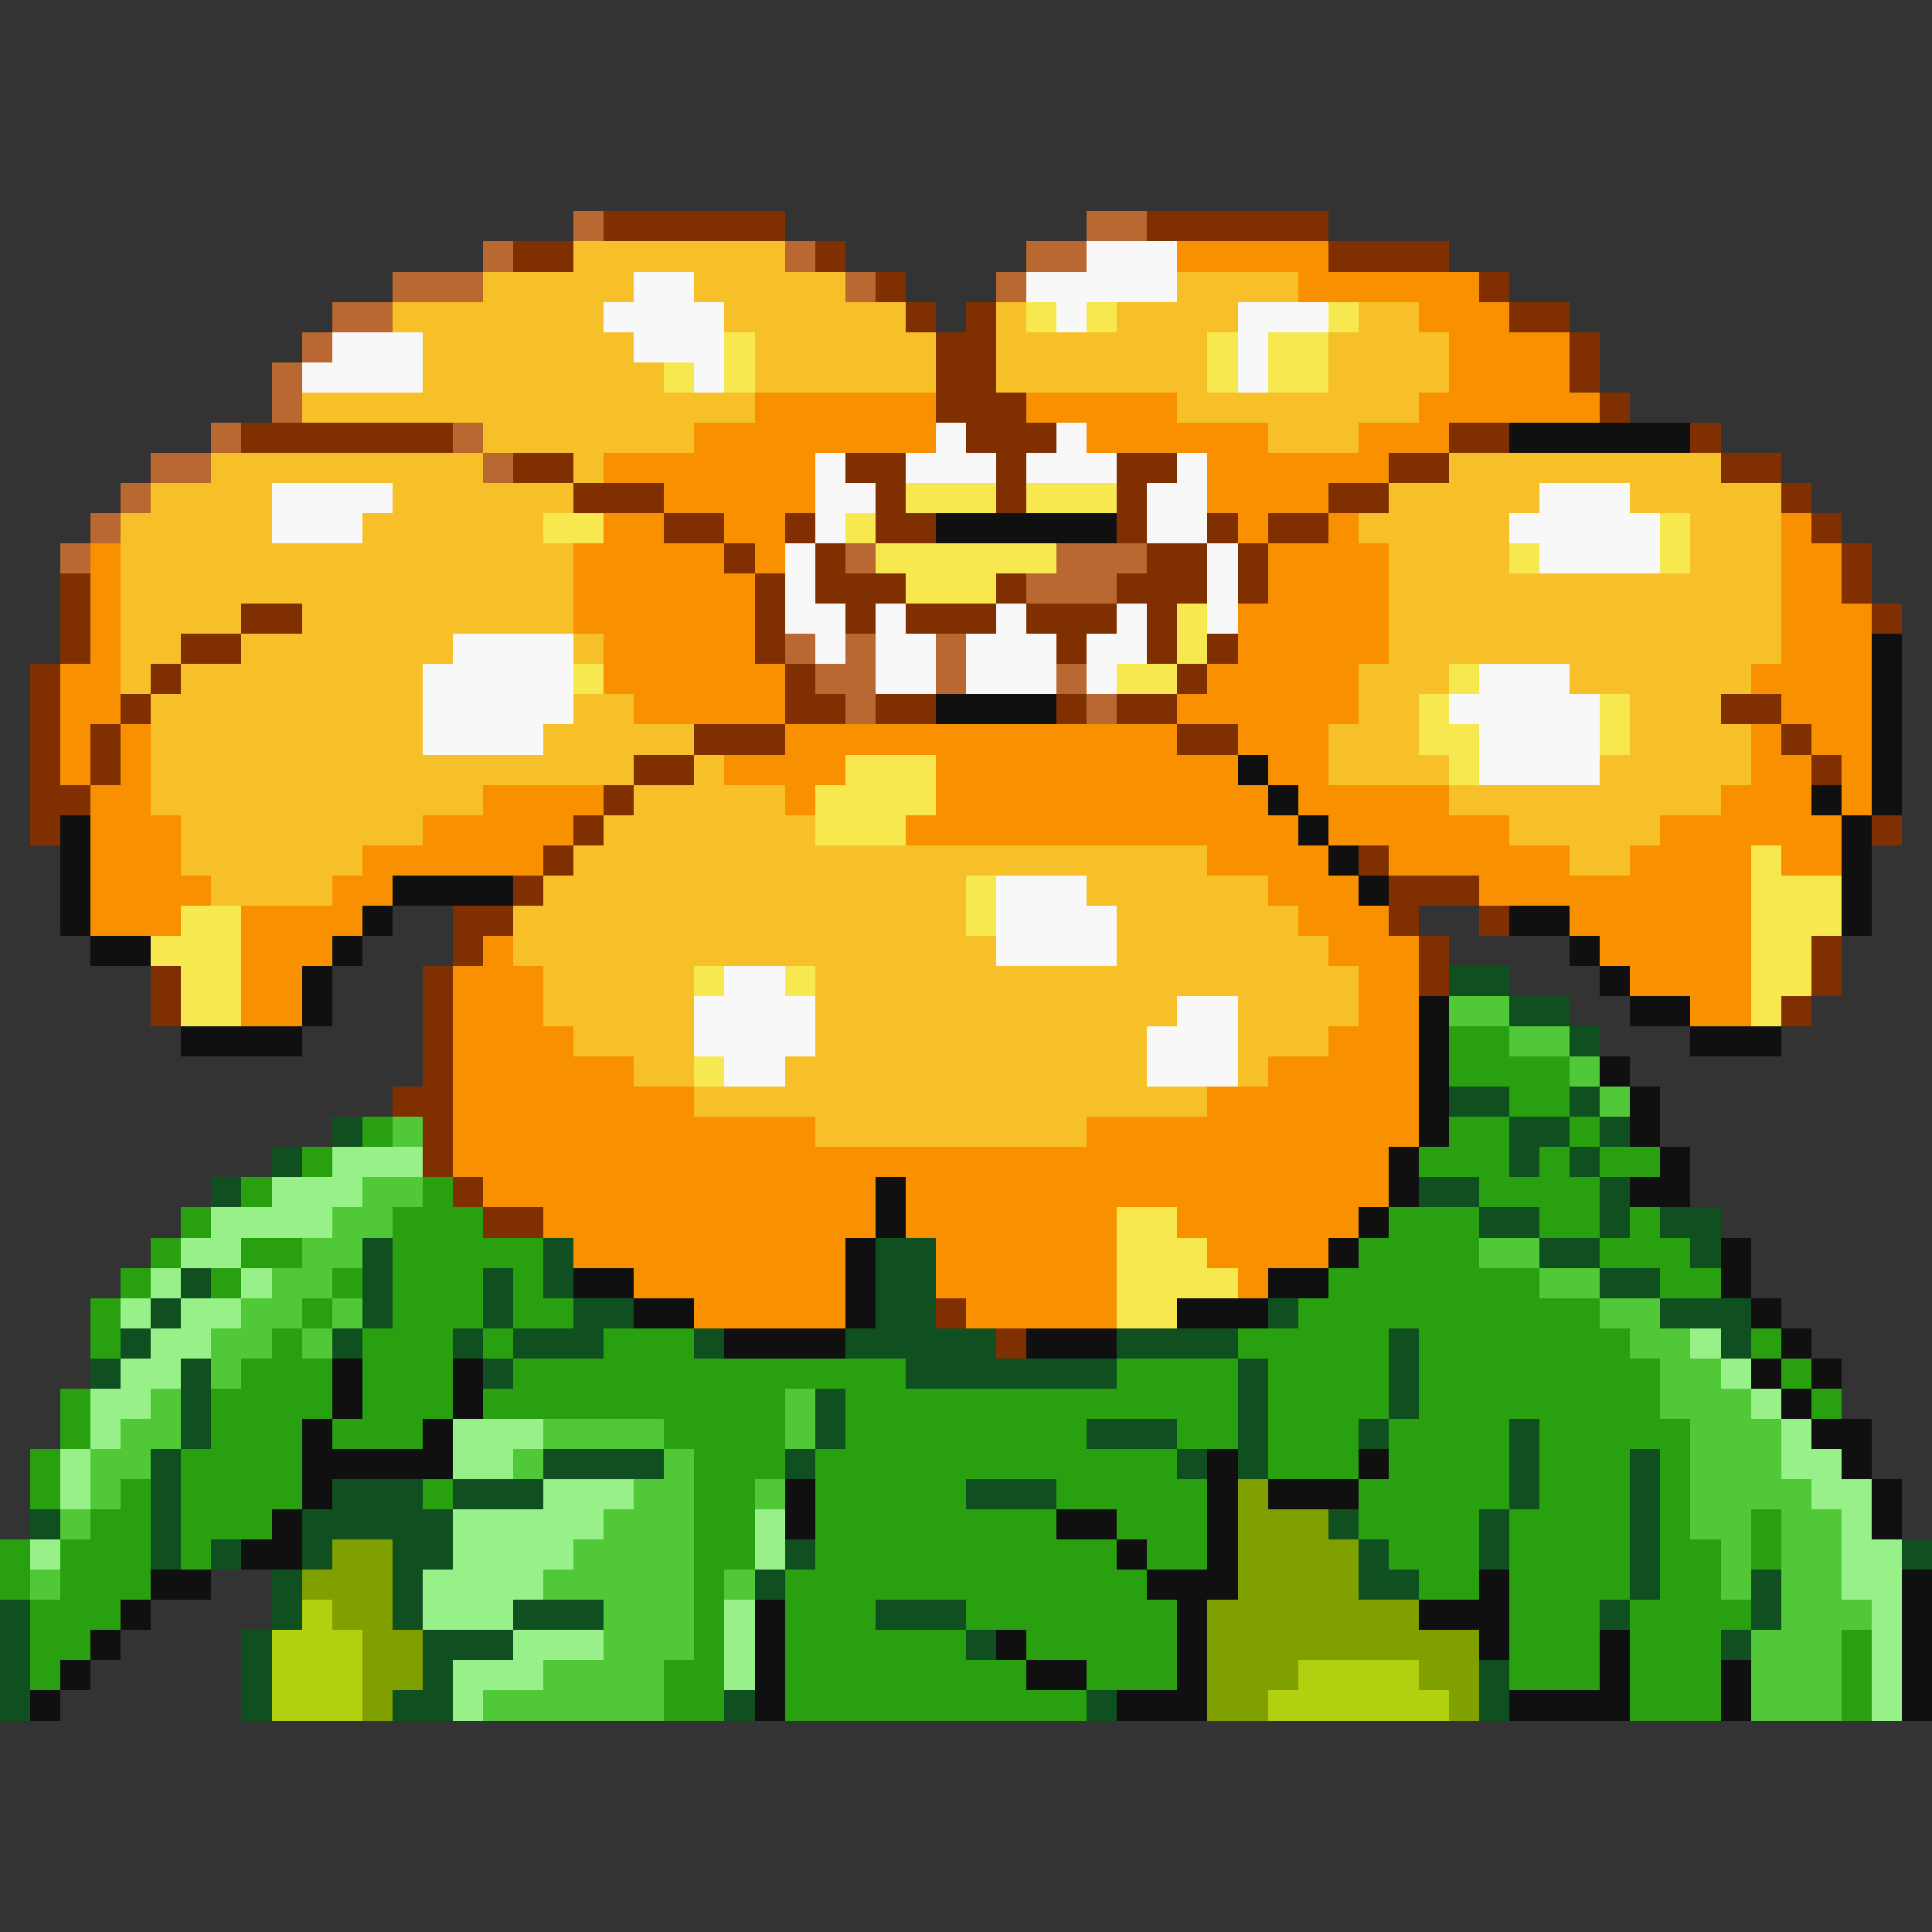 <svg xmlns="http://www.w3.org/2000/svg" viewBox="0 -0.5 64 64" shape-rendering="crispEdges">
<rect x="0" y="-0.5" width="64" height="64" fill="#333333" stroke="none"/>
<path stroke="#b86830" d="M19 7h1M36 7h2M16 8h1M26 8h1M34 8h2M13 9h3M28 9h1M33 9h1M11 10h2M10 11h1M9 12h1M9 13h1M7 14h1M15 14h1M5 15h2M16 15h1M4 16h1M3 17h1M2 18h1M28 18h1M35 18h3M34 19h3M26 21h1M28 21h1M31 21h1M27 22h2M31 22h1M35 22h1M28 23h1M36 23h1" />
<path stroke="#803000" d="M20 7h6M38 7h6M17 8h2M27 8h1M44 8h4M29 9h1M49 9h1M30 10h1M32 10h1M50 10h2M31 11h2M52 11h1M31 12h2M52 12h1M31 13h3M53 13h1M8 14h7M32 14h3M48 14h2M56 14h1M17 15h2M28 15h2M33 15h1M37 15h2M46 15h2M57 15h2M19 16h3M29 16h1M33 16h1M37 16h1M44 16h2M59 16h1M22 17h2M26 17h1M29 17h2M37 17h1M40 17h1M42 17h2M60 17h1M24 18h1M27 18h1M38 18h2M41 18h1M61 18h1M2 19h1M25 19h1M27 19h3M33 19h1M37 19h3M41 19h1M61 19h1M2 20h1M8 20h2M25 20h1M28 20h1M30 20h3M34 20h3M38 20h1M62 20h1M2 21h1M6 21h2M25 21h1M35 21h1M38 21h1M40 21h1M1 22h1M5 22h1M26 22h1M39 22h1M1 23h1M4 23h1M26 23h2M29 23h2M35 23h1M37 23h2M57 23h2M1 24h1M3 24h1M23 24h3M39 24h2M59 24h1M1 25h1M3 25h1M21 25h2M60 25h1M1 26h2M20 26h1M1 27h1M19 27h1M62 27h1M18 28h1M45 28h1M17 29h1M46 29h3M15 30h2M46 30h1M49 30h1M15 31h1M47 31h1M60 31h1M5 32h1M14 32h1M47 32h1M60 32h1M5 33h1M14 33h1M59 33h1M14 34h1M14 35h1M13 36h2M14 37h1M14 38h1M15 39h1M16 40h2M31 43h1M33 44h1" />
<path stroke="#f8c028" d="M19 8h7M16 9h5M23 9h5M39 9h4M13 10h7M24 10h6M33 10h1M37 10h4M45 10h2M14 11h7M25 11h6M33 11h7M44 11h4M14 12h8M25 12h6M33 12h7M44 12h4M10 13h15M39 13h8M16 14h7M42 14h3M7 15h9M19 15h1M48 15h9M5 16h4M13 16h6M46 16h5M54 16h5M4 17h5M12 17h6M45 17h5M56 17h3M4 18h15M46 18h4M56 18h3M4 19h15M46 19h13M4 20h4M10 20h9M46 20h13M4 21h2M8 21h7M19 21h1M46 21h13M4 22h1M6 22h8M45 22h3M52 22h6M5 23h9M19 23h2M45 23h2M54 23h3M5 24h9M18 24h5M44 24h3M54 24h4M5 25h16M23 25h1M44 25h4M53 25h5M5 26h11M21 26h5M48 26h9M6 27h8M20 27h7M50 27h5M6 28h6M19 28h21M52 28h2M7 29h4M18 29h14M36 29h6M17 30h15M37 30h6M17 31h16M37 31h7M18 32h5M27 32h18M18 33h5M27 33h12M41 33h4M19 34h4M27 34h11M41 34h3M21 35h2M26 35h12M41 35h1M23 36h17M27 37h9" />
<path stroke="#f8f8f8" d="M36 8h3M21 9h2M34 9h5M20 10h4M35 10h1M41 10h3M11 11h3M21 11h3M41 11h1M10 12h4M23 12h1M41 12h1M31 14h1M35 14h1M27 15h1M30 15h3M34 15h3M39 15h1M9 16h4M27 16h2M38 16h2M51 16h3M9 17h3M27 17h1M38 17h2M50 17h5M26 18h1M40 18h1M51 18h4M26 19h1M40 19h1M26 20h2M29 20h1M33 20h1M37 20h1M40 20h1M15 21h4M27 21h1M29 21h2M32 21h3M36 21h2M14 22h5M29 22h2M32 22h3M36 22h1M49 22h3M14 23h5M48 23h5M14 24h4M49 24h4M49 25h4M33 29h3M33 30h4M33 31h4M24 32h2M23 33h4M39 33h2M23 34h4M38 34h3M24 35h2M38 35h3" />
<path stroke="#f89000" d="M39 8h5M43 9h6M47 10h3M48 11h4M48 12h4M25 13h6M34 13h5M47 13h6M23 14h8M36 14h6M45 14h3M20 15h7M40 15h6M22 16h5M40 16h4M20 17h2M24 17h2M41 17h1M44 17h1M59 17h1M3 18h1M19 18h5M25 18h1M42 18h4M59 18h2M3 19h1M19 19h6M42 19h4M59 19h2M3 20h1M19 20h6M41 20h5M59 20h3M3 21h1M20 21h5M41 21h5M59 21h3M2 22h2M20 22h6M40 22h5M58 22h4M2 23h2M21 23h5M39 23h6M59 23h3M2 24h1M4 24h1M26 24h13M41 24h3M58 24h1M60 24h2M2 25h1M4 25h1M24 25h4M31 25h10M42 25h2M58 25h2M61 25h1M3 26h2M16 26h4M26 26h1M31 26h11M43 26h5M57 26h3M61 26h1M3 27h3M14 27h5M30 27h13M44 27h6M55 27h6M3 28h3M12 28h6M40 28h4M46 28h6M54 28h4M59 28h2M3 29h4M11 29h2M42 29h3M49 29h9M3 30h3M8 30h4M43 30h3M52 30h6M8 31h3M16 31h1M44 31h3M53 31h5M8 32h2M15 32h3M45 32h2M54 32h4M8 33h2M15 33h3M45 33h2M56 33h2M15 34h4M44 34h3M15 35h6M42 35h5M15 36h8M40 36h7M15 37h12M36 37h11M15 38h31M16 39h13M30 39h16M18 40h11M30 40h7M39 40h6M19 41h9M31 41h6M40 41h4M21 42h7M31 42h6M41 42h1M23 43h5M32 43h5" />
<path stroke="#f8e850" d="M34 10h1M36 10h1M44 10h1M24 11h1M40 11h1M42 11h2M22 12h1M24 12h1M40 12h1M42 12h2M30 16h3M34 16h3M18 17h2M28 17h1M55 17h1M29 18h6M50 18h1M55 18h1M30 19h3M39 20h1M39 21h1M19 22h1M37 22h2M48 22h1M47 23h1M53 23h1M47 24h2M53 24h1M28 25h3M48 25h1M27 26h4M27 27h3M58 28h1M32 29h1M58 29h3M6 30h2M32 30h1M58 30h3M5 31h3M58 31h2M6 32h2M23 32h1M26 32h1M58 32h2M6 33h2M58 33h1M23 35h1M37 40h2M37 41h3M37 42h4M37 43h2" />
<path stroke="#101010" d="M50 14h6M31 17h6M62 21h1M62 22h1M31 23h4M62 23h1M62 24h1M41 25h1M62 25h1M42 26h1M60 26h1M62 26h1M2 27h1M43 27h1M61 27h1M2 28h1M44 28h1M61 28h1M2 29h1M13 29h4M45 29h1M61 29h1M2 30h1M12 30h1M50 30h2M61 30h1M3 31h2M11 31h1M52 31h1M10 32h1M53 32h1M10 33h1M47 33h1M54 33h2M6 34h4M47 34h1M56 34h3M47 35h1M53 35h1M47 36h1M54 36h1M47 37h1M54 37h1M46 38h1M55 38h1M29 39h1M46 39h1M54 39h2M29 40h1M45 40h1M28 41h1M44 41h1M57 41h1M19 42h2M28 42h1M42 42h2M57 42h1M21 43h2M28 43h1M39 43h3M58 43h1M24 44h4M34 44h3M59 44h1M11 45h1M15 45h1M58 45h1M60 45h1M11 46h1M15 46h1M59 46h1M10 47h1M14 47h1M60 47h2M10 48h5M40 48h1M45 48h1M61 48h1M10 49h1M26 49h1M40 49h1M42 49h3M62 49h1M9 50h1M26 50h1M35 50h2M40 50h1M62 50h1M8 51h2M37 51h1M40 51h1M5 52h2M38 52h3M49 52h1M63 52h1M4 53h1M25 53h1M39 53h1M47 53h3M63 53h1M3 54h1M25 54h1M33 54h1M39 54h1M49 54h1M53 54h1M63 54h1M2 55h1M25 55h1M34 55h2M39 55h1M53 55h1M57 55h1M63 55h1M1 56h1M25 56h1M37 56h3M50 56h4M57 56h1M63 56h1" />
<path stroke="#105020" d="M48 32h2M50 33h2M52 34h1M48 36h2M52 36h1M11 37h1M50 37h2M53 37h1M9 38h1M50 38h1M52 38h1M7 39h1M47 39h2M53 39h1M49 40h2M53 40h1M55 40h2M12 41h1M18 41h1M29 41h2M51 41h2M56 41h1M6 42h1M12 42h1M16 42h1M18 42h1M29 42h2M53 42h2M5 43h1M12 43h1M16 43h1M19 43h2M29 43h2M42 43h1M55 43h3M4 44h1M11 44h1M15 44h1M17 44h3M23 44h1M28 44h5M37 44h4M46 44h1M57 44h1M3 45h1M6 45h1M16 45h1M30 45h7M41 45h1M46 45h1M6 46h1M27 46h1M41 46h1M46 46h1M6 47h1M27 47h1M36 47h3M41 47h1M45 47h1M50 47h1M5 48h1M18 48h4M26 48h1M39 48h1M41 48h1M50 48h1M54 48h1M5 49h1M11 49h3M15 49h3M32 49h3M50 49h1M54 49h1M1 50h1M5 50h1M10 50h5M44 50h1M49 50h1M54 50h1M5 51h1M7 51h1M10 51h1M13 51h2M26 51h1M45 51h1M49 51h1M54 51h1M63 51h1M9 52h1M13 52h1M25 52h1M45 52h2M54 52h1M58 52h1M0 53h1M9 53h1M13 53h1M17 53h3M29 53h3M53 53h1M58 53h1M0 54h1M8 54h1M14 54h3M32 54h1M57 54h1M0 55h1M8 55h1M14 55h1M49 55h1M0 56h1M8 56h1M13 56h2M24 56h1M36 56h1M49 56h1" />
<path stroke="#50c838" d="M48 33h2M50 34h2M52 35h1M53 36h1M13 37h1M12 39h2M11 40h2M10 41h2M49 41h2M9 42h2M51 42h2M8 43h2M11 43h1M53 43h2M7 44h2M10 44h1M54 44h2M7 45h1M55 45h2M5 46h1M26 46h1M55 46h3M4 47h2M18 47h4M26 47h1M56 47h3M3 48h2M17 48h1M22 48h1M56 48h3M3 49h1M21 49h2M25 49h1M56 49h4M2 50h1M20 50h3M56 50h2M59 50h2M19 51h4M57 51h1M59 51h2M1 52h1M18 52h5M24 52h1M57 52h1M59 52h2M20 53h3M59 53h3M20 54h3M58 54h3M18 55h4M58 55h3M16 56h6M58 56h3" />
<path stroke="#28a010" d="M48 34h2M48 35h4M50 36h2M12 37h1M48 37h2M52 37h1M10 38h1M47 38h3M51 38h1M53 38h2M8 39h1M14 39h1M49 39h4M6 40h1M13 40h3M46 40h3M51 40h2M54 40h1M5 41h1M8 41h2M13 41h5M45 41h4M53 41h3M4 42h1M7 42h1M11 42h1M13 42h3M17 42h1M44 42h7M55 42h2M3 43h1M10 43h1M13 43h3M17 43h2M43 43h10M3 44h1M9 44h1M12 44h3M16 44h1M20 44h3M41 44h5M47 44h7M58 44h1M8 45h3M12 45h3M17 45h13M37 45h4M42 45h4M47 45h8M59 45h1M2 46h1M7 46h4M12 46h3M16 46h10M28 46h13M42 46h4M47 46h8M60 46h1M2 47h1M7 47h3M11 47h3M22 47h4M28 47h8M39 47h2M42 47h3M46 47h4M51 47h5M1 48h1M6 48h4M23 48h3M27 48h12M42 48h3M46 48h4M51 48h3M55 48h1M1 49h1M4 49h1M6 49h4M14 49h1M23 49h2M27 49h5M35 49h5M45 49h5M51 49h3M55 49h1M3 50h2M6 50h3M23 50h2M27 50h8M37 50h3M45 50h4M50 50h4M55 50h1M58 50h1M0 51h1M2 51h3M6 51h1M23 51h2M27 51h10M38 51h2M46 51h3M50 51h4M55 51h2M58 51h1M0 52h1M2 52h3M23 52h1M26 52h12M47 52h2M50 52h4M55 52h2M1 53h3M23 53h1M26 53h3M32 53h7M50 53h3M54 53h4M1 54h2M23 54h1M26 54h6M34 54h5M50 54h3M54 54h3M61 54h1M1 55h1M22 55h2M26 55h8M36 55h3M50 55h3M54 55h3M61 55h1M22 56h2M26 56h10M54 56h3M61 56h1" />
<path stroke="#98f088" d="M11 38h3M9 39h3M7 40h4M6 41h2M5 42h1M8 42h1M4 43h1M6 43h2M5 44h2M56 44h1M4 45h2M57 45h1M3 46h2M58 46h1M3 47h1M15 47h3M59 47h1M2 48h1M15 48h2M59 48h2M2 49h1M18 49h3M60 49h2M15 50h5M25 50h1M61 50h1M1 51h1M15 51h4M25 51h1M61 51h2M14 52h4M61 52h2M14 53h3M24 53h1M62 53h1M17 54h3M24 54h1M62 54h1M15 55h3M24 55h1M62 55h1M15 56h1M62 56h1" />
<path stroke="#80a000" d="M41 49h1M41 50h3M11 51h2M41 51h4M10 52h3M41 52h4M11 53h2M40 53h7M12 54h2M40 54h9M12 55h2M40 55h3M47 55h2M12 56h1M40 56h2M48 56h1" />
<path stroke="#b0d010" d="M10 53h1M9 54h3M9 55h3M43 55h4M9 56h3M42 56h6" />
</svg>